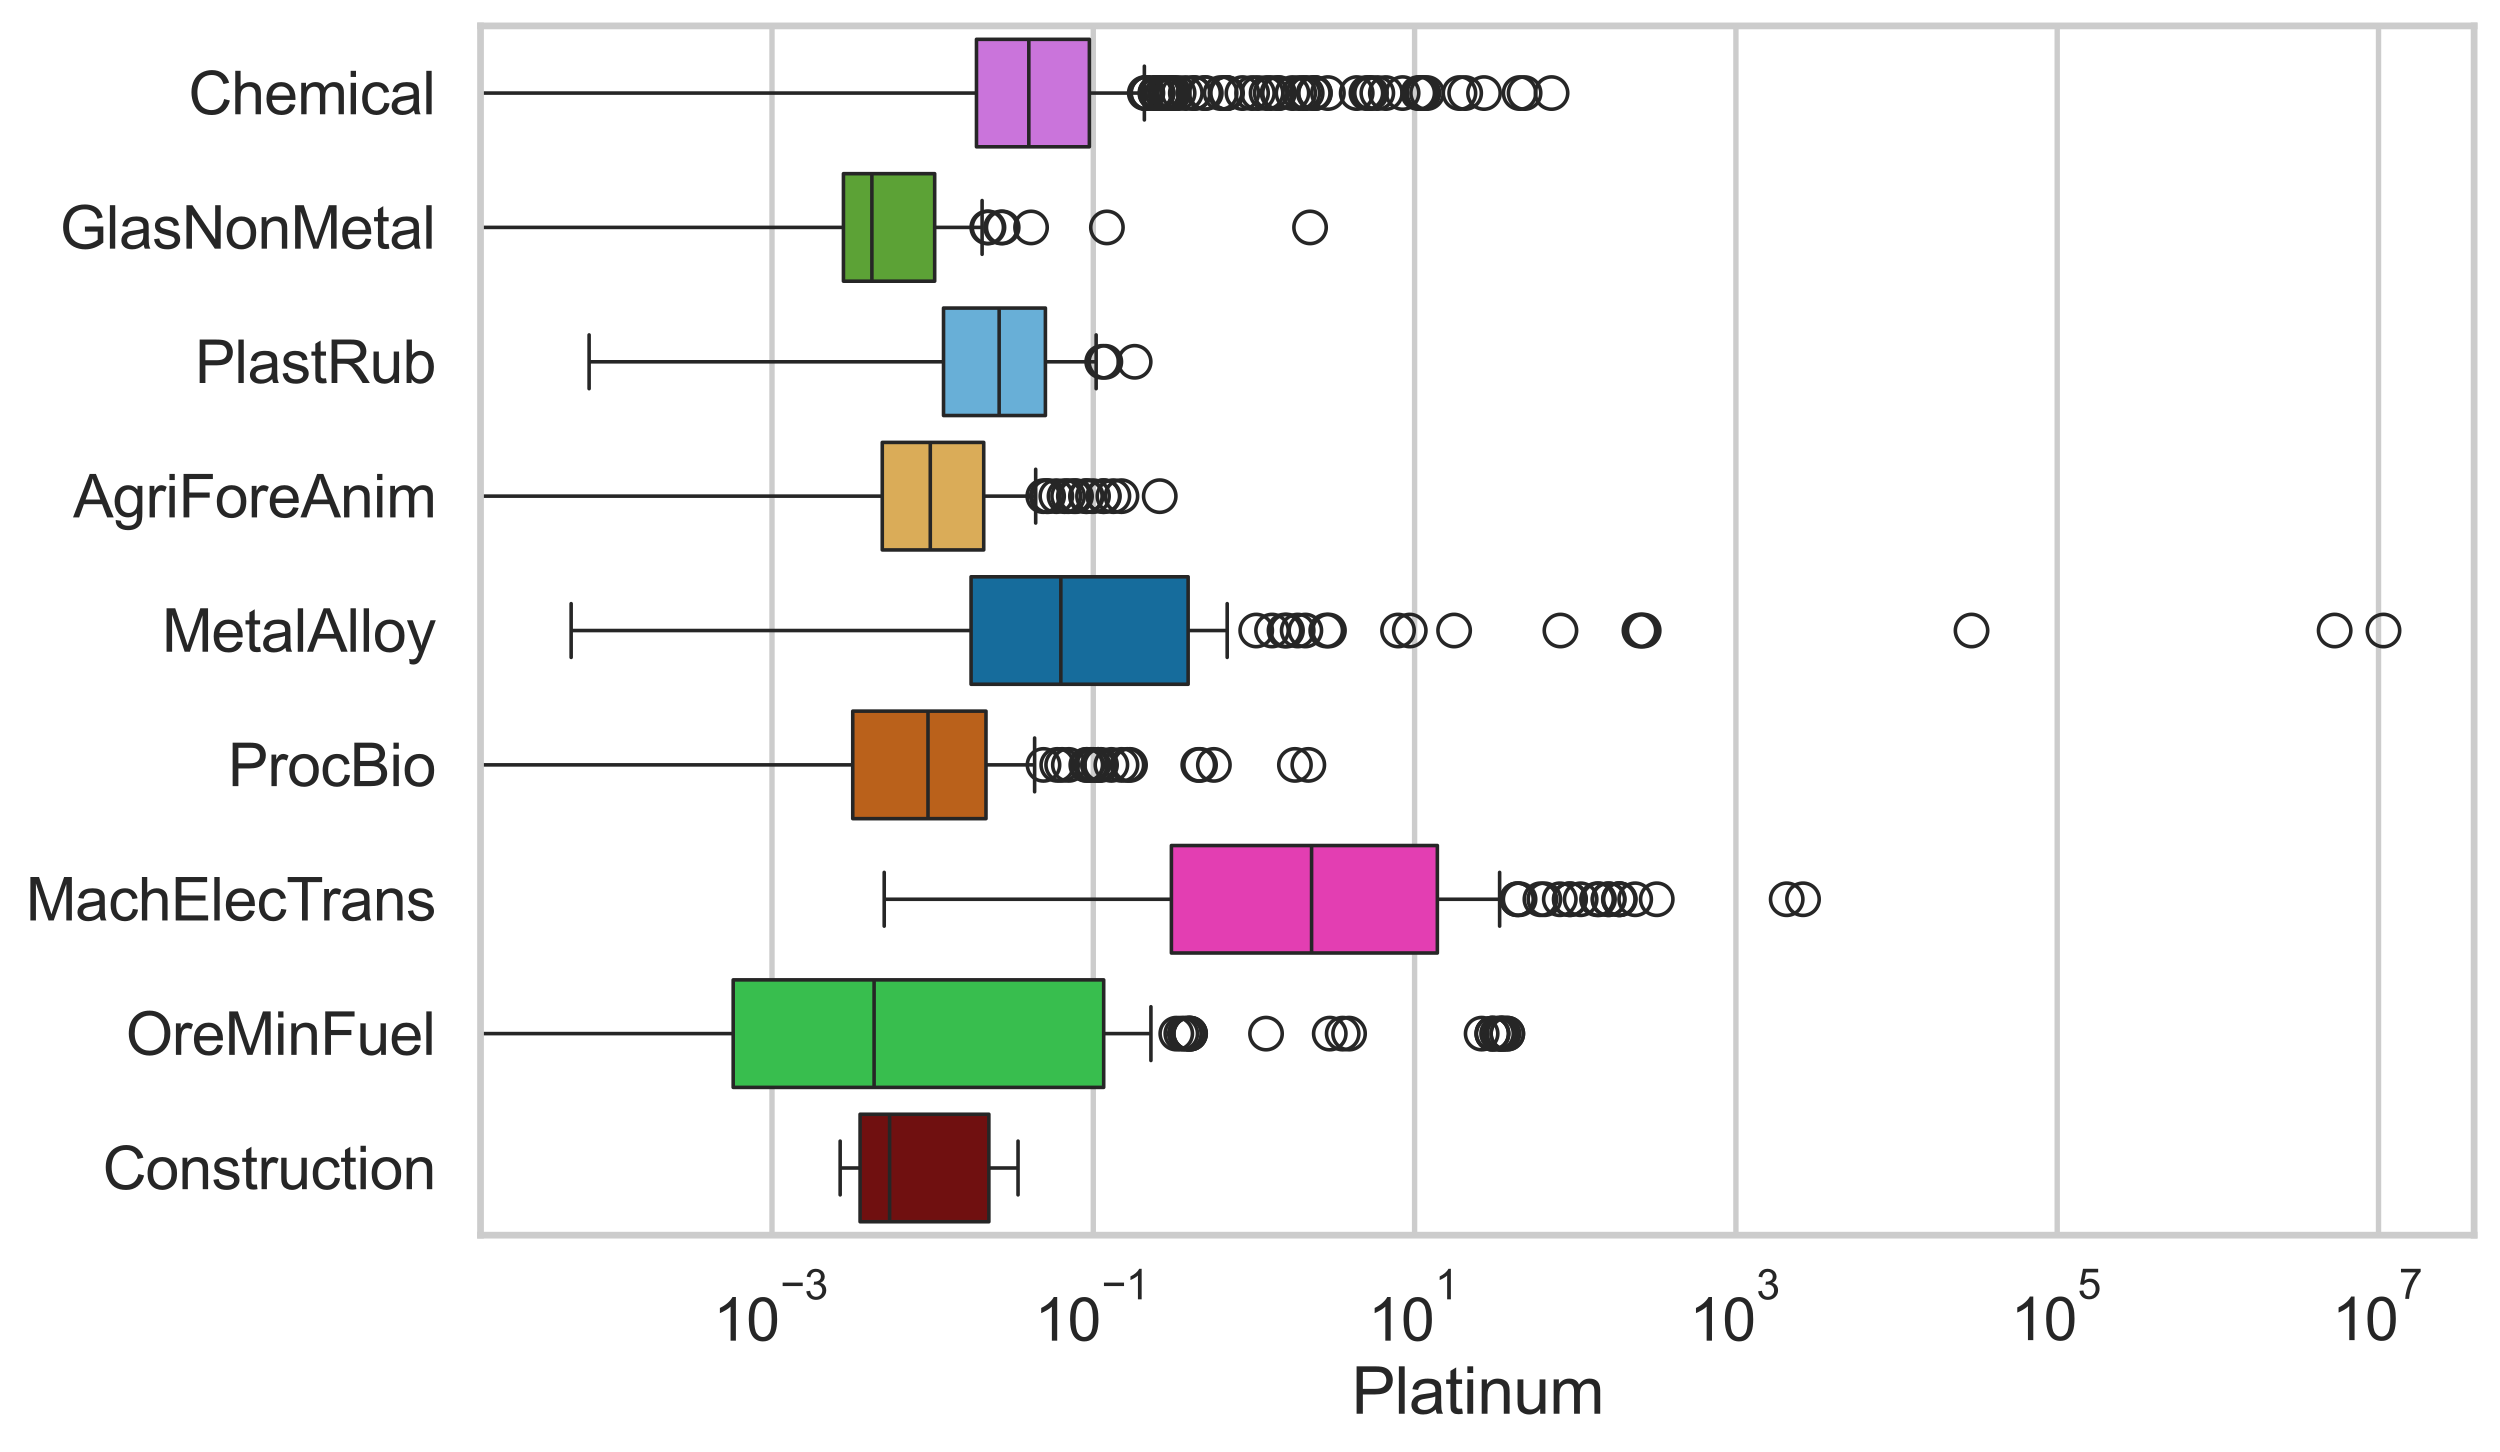 <?xml version="1.0" encoding="utf-8" standalone="no"?>
<!DOCTYPE svg PUBLIC "-//W3C//DTD SVG 1.1//EN"
  "http://www.w3.org/Graphics/SVG/1.1/DTD/svg11.dtd">
<svg xmlns:xlink="http://www.w3.org/1999/xlink" width="695.577pt" height="404.121pt" viewBox="0 0 695.577 404.121" xmlns="http://www.w3.org/2000/svg" version="1.1">
 <defs>
  <style type="text/css">*{stroke-linejoin: round; stroke-linecap: butt}</style>
 </defs>
 <g id="figure_1">
  <g id="patch_1">
   <path d="M 0 404.121 
L 695.577 404.121 
L 695.577 0 
L 0 0 
z
" style="fill: #ffffff"/>
  </g>
  <g id="axes_1">
   <g id="patch_2">
    <path d="M 133.697 343.665 
L 688.377 343.665 
L 688.377 7.2 
L 133.697 7.2 
z
" style="fill: #ffffff"/>
   </g>
   <g id="matplotlib.axis_1">
    <g id="xtick_1">
     <g id="line2d_1">
      <path d="M 214.791 343.665 
L 214.791 7.2 
" clip-path="url(#p890a95b604)" style="fill: none; stroke: #cccccc; stroke-width: 1.5; stroke-linecap: round"/>
     </g>
     <g id="text_1">
      <!-- $\mathdefault{10^{-3}}$ -->
      <g style="fill: #262626" transform="translate(198.456 373.18) scale(0.165 -0.165)">
       <defs>
        <path id="ArialMT-31" d="M 2384 0 
L 1822 0 
L 1822 3584 
Q 1619 3391 1289 3197 
Q 959 3003 697 2906 
L 697 3450 
Q 1169 3672 1522 3987 
Q 1875 4303 2022 4600 
L 2384 4600 
L 2384 0 
z
" transform="scale(0.016)"/>
        <path id="ArialMT-30" d="M 266 2259 
Q 266 3072 433 3567 
Q 600 4063 929 4331 
Q 1259 4600 1759 4600 
Q 2128 4600 2406 4451 
Q 2684 4303 2865 4023 
Q 3047 3744 3150 3342 
Q 3253 2941 3253 2259 
Q 3253 1453 3087 958 
Q 2922 463 2592 192 
Q 2263 -78 1759 -78 
Q 1097 -78 719 397 
Q 266 969 266 2259 
z
M 844 2259 
Q 844 1131 1108 757 
Q 1372 384 1759 384 
Q 2147 384 2411 759 
Q 2675 1134 2675 2259 
Q 2675 3391 2411 3762 
Q 2147 4134 1753 4134 
Q 1366 4134 1134 3806 
Q 844 3388 844 2259 
z
" transform="scale(0.016)"/>
        <path id="ArialMT-2212" d="M 3381 1997 
L 356 1997 
L 356 2522 
L 3381 2522 
L 3381 1997 
z
" transform="scale(0.016)"/>
        <path id="ArialMT-33" d="M 269 1209 
L 831 1284 
Q 928 806 1161 595 
Q 1394 384 1728 384 
Q 2125 384 2398 659 
Q 2672 934 2672 1341 
Q 2672 1728 2419 1979 
Q 2166 2231 1775 2231 
Q 1616 2231 1378 2169 
L 1441 2663 
Q 1497 2656 1531 2656 
Q 1891 2656 2178 2843 
Q 2466 3031 2466 3422 
Q 2466 3731 2256 3934 
Q 2047 4138 1716 4138 
Q 1388 4138 1169 3931 
Q 950 3725 888 3313 
L 325 3413 
Q 428 3978 793 4289 
Q 1159 4600 1703 4600 
Q 2078 4600 2393 4439 
Q 2709 4278 2876 4000 
Q 3044 3722 3044 3409 
Q 3044 3113 2884 2869 
Q 2725 2625 2413 2481 
Q 2819 2388 3044 2092 
Q 3269 1797 3269 1353 
Q 3269 753 2831 336 
Q 2394 -81 1725 -81 
Q 1122 -81 723 278 
Q 325 638 269 1209 
z
" transform="scale(0.016)"/>
       </defs>
       <use xlink:href="#ArialMT-31" transform="translate(0 0.994)"/>
       <use xlink:href="#ArialMT-30" transform="translate(55.615 0.994)"/>
       <use xlink:href="#ArialMT-2212" transform="translate(112.973 70.688) scale(0.7)"/>
       <use xlink:href="#ArialMT-33" transform="translate(153.852 70.688) scale(0.7)"/>
      </g>
     </g>
    </g>
    <g id="xtick_2">
     <g id="line2d_2">
      <path d="M 304.188 343.665 
L 304.188 7.2 
" clip-path="url(#p890a95b604)" style="fill: none; stroke: #cccccc; stroke-width: 1.5; stroke-linecap: round"/>
     </g>
     <g id="text_2">
      <!-- $\mathdefault{10^{-1}}$ -->
      <g style="fill: #262626" transform="translate(287.853 373.18) scale(0.165 -0.165)">
       <use xlink:href="#ArialMT-31" transform="translate(0 0.994)"/>
       <use xlink:href="#ArialMT-30" transform="translate(55.615 0.994)"/>
       <use xlink:href="#ArialMT-2212" transform="translate(112.973 70.688) scale(0.7)"/>
       <use xlink:href="#ArialMT-31" transform="translate(153.852 70.688) scale(0.7)"/>
      </g>
     </g>
    </g>
    <g id="xtick_3">
     <g id="line2d_3">
      <path d="M 393.586 343.665 
L 393.586 7.2 
" clip-path="url(#p890a95b604)" style="fill: none; stroke: #cccccc; stroke-width: 1.5; stroke-linecap: round"/>
     </g>
     <g id="text_3">
      <!-- $\mathdefault{10^{1}}$ -->
      <g style="fill: #262626" transform="translate(380.633 373.18) scale(0.165 -0.165)">
       <use xlink:href="#ArialMT-31" transform="translate(0 0.994)"/>
       <use xlink:href="#ArialMT-30" transform="translate(55.615 0.994)"/>
       <use xlink:href="#ArialMT-31" transform="translate(112.973 70.688) scale(0.7)"/>
      </g>
     </g>
    </g>
    <g id="xtick_4">
     <g id="line2d_4">
      <path d="M 482.983 343.665 
L 482.983 7.2 
" clip-path="url(#p890a95b604)" style="fill: none; stroke: #cccccc; stroke-width: 1.5; stroke-linecap: round"/>
     </g>
     <g id="text_4">
      <!-- $\mathdefault{10^{3}}$ -->
      <g style="fill: #262626" transform="translate(470.031 373.18) scale(0.165 -0.165)">
       <use xlink:href="#ArialMT-31" transform="translate(0 0.994)"/>
       <use xlink:href="#ArialMT-30" transform="translate(55.615 0.994)"/>
       <use xlink:href="#ArialMT-33" transform="translate(112.973 70.688) scale(0.7)"/>
      </g>
     </g>
    </g>
    <g id="xtick_5">
     <g id="line2d_5">
      <path d="M 572.38 343.665 
L 572.38 7.2 
" clip-path="url(#p890a95b604)" style="fill: none; stroke: #cccccc; stroke-width: 1.5; stroke-linecap: round"/>
     </g>
     <g id="text_5">
      <!-- $\mathdefault{10^{5}}$ -->
      <g style="fill: #262626" transform="translate(559.428 373.015) scale(0.165 -0.165)">
       <defs>
        <path id="ArialMT-35" d="M 266 1200 
L 856 1250 
Q 922 819 1161 601 
Q 1400 384 1738 384 
Q 2144 384 2425 690 
Q 2706 997 2706 1503 
Q 2706 1984 2436 2262 
Q 2166 2541 1728 2541 
Q 1456 2541 1237 2417 
Q 1019 2294 894 2097 
L 366 2166 
L 809 4519 
L 3088 4519 
L 3088 3981 
L 1259 3981 
L 1013 2750 
Q 1425 3038 1878 3038 
Q 2478 3038 2890 2622 
Q 3303 2206 3303 1553 
Q 3303 931 2941 478 
Q 2500 -78 1738 -78 
Q 1113 -78 717 272 
Q 322 622 266 1200 
z
" transform="scale(0.016)"/>
       </defs>
       <use xlink:href="#ArialMT-31" transform="translate(0 0.88)"/>
       <use xlink:href="#ArialMT-30" transform="translate(55.615 0.88)"/>
       <use xlink:href="#ArialMT-35" transform="translate(112.973 70.573) scale(0.7)"/>
      </g>
     </g>
    </g>
    <g id="xtick_6">
     <g id="line2d_6">
      <path d="M 661.778 343.665 
L 661.778 7.2 
" clip-path="url(#p890a95b604)" style="fill: none; stroke: #cccccc; stroke-width: 1.5; stroke-linecap: round"/>
     </g>
     <g id="text_6">
      <!-- $\mathdefault{10^{7}}$ -->
      <g style="fill: #262626" transform="translate(648.825 373.015) scale(0.165 -0.165)">
       <defs>
        <path id="ArialMT-37" d="M 303 3981 
L 303 4522 
L 3269 4522 
L 3269 4084 
Q 2831 3619 2401 2847 
Q 1972 2075 1738 1259 
Q 1569 684 1522 0 
L 944 0 
Q 953 541 1156 1306 
Q 1359 2072 1739 2783 
Q 2119 3494 2547 3981 
L 303 3981 
z
" transform="scale(0.016)"/>
       </defs>
       <use xlink:href="#ArialMT-31" transform="translate(0 0.847)"/>
       <use xlink:href="#ArialMT-30" transform="translate(55.615 0.847)"/>
       <use xlink:href="#ArialMT-37" transform="translate(112.973 70.541) scale(0.7)"/>
      </g>
     </g>
    </g>
    <g id="text_7">
     <!-- Platinum -->
     <g style="fill: #262626" transform="translate(376.023 393.344) scale(0.18 -0.18)">
      <defs>
       <path id="ArialMT-50" d="M 494 0 
L 494 4581 
L 2222 4581 
Q 2678 4581 2919 4538 
Q 3256 4481 3484 4323 
Q 3713 4166 3852 3881 
Q 3991 3597 3991 3256 
Q 3991 2672 3619 2267 
Q 3247 1863 2275 1863 
L 1100 1863 
L 1100 0 
L 494 0 
z
M 1100 2403 
L 2284 2403 
Q 2872 2403 3119 2622 
Q 3366 2841 3366 3238 
Q 3366 3525 3220 3729 
Q 3075 3934 2838 4000 
Q 2684 4041 2272 4041 
L 1100 4041 
L 1100 2403 
z
" transform="scale(0.016)"/>
       <path id="ArialMT-6c" d="M 409 0 
L 409 4581 
L 972 4581 
L 972 0 
L 409 0 
z
" transform="scale(0.016)"/>
       <path id="ArialMT-61" d="M 2588 409 
Q 2275 144 1986 34 
Q 1697 -75 1366 -75 
Q 819 -75 525 192 
Q 231 459 231 875 
Q 231 1119 342 1320 
Q 453 1522 633 1644 
Q 813 1766 1038 1828 
Q 1203 1872 1538 1913 
Q 2219 1994 2541 2106 
Q 2544 2222 2544 2253 
Q 2544 2597 2384 2738 
Q 2169 2928 1744 2928 
Q 1347 2928 1158 2789 
Q 969 2650 878 2297 
L 328 2372 
Q 403 2725 575 2942 
Q 747 3159 1072 3276 
Q 1397 3394 1825 3394 
Q 2250 3394 2515 3294 
Q 2781 3194 2906 3042 
Q 3031 2891 3081 2659 
Q 3109 2516 3109 2141 
L 3109 1391 
Q 3109 606 3145 398 
Q 3181 191 3288 0 
L 2700 0 
Q 2613 175 2588 409 
z
M 2541 1666 
Q 2234 1541 1622 1453 
Q 1275 1403 1131 1340 
Q 988 1278 909 1158 
Q 831 1038 831 891 
Q 831 666 1001 516 
Q 1172 366 1500 366 
Q 1825 366 2078 508 
Q 2331 650 2450 897 
Q 2541 1088 2541 1459 
L 2541 1666 
z
" transform="scale(0.016)"/>
       <path id="ArialMT-74" d="M 1650 503 
L 1731 6 
Q 1494 -44 1306 -44 
Q 1000 -44 831 53 
Q 663 150 594 308 
Q 525 466 525 972 
L 525 2881 
L 113 2881 
L 113 3319 
L 525 3319 
L 525 4141 
L 1084 4478 
L 1084 3319 
L 1650 3319 
L 1650 2881 
L 1084 2881 
L 1084 941 
Q 1084 700 1114 631 
Q 1144 563 1211 522 
Q 1278 481 1403 481 
Q 1497 481 1650 503 
z
" transform="scale(0.016)"/>
       <path id="ArialMT-69" d="M 425 3934 
L 425 4581 
L 988 4581 
L 988 3934 
L 425 3934 
z
M 425 0 
L 425 3319 
L 988 3319 
L 988 0 
L 425 0 
z
" transform="scale(0.016)"/>
       <path id="ArialMT-6e" d="M 422 0 
L 422 3319 
L 928 3319 
L 928 2847 
Q 1294 3394 1984 3394 
Q 2284 3394 2536 3286 
Q 2788 3178 2913 3003 
Q 3038 2828 3088 2588 
Q 3119 2431 3119 2041 
L 3119 0 
L 2556 0 
L 2556 2019 
Q 2556 2363 2490 2533 
Q 2425 2703 2258 2804 
Q 2091 2906 1866 2906 
Q 1506 2906 1245 2678 
Q 984 2450 984 1813 
L 984 0 
L 422 0 
z
" transform="scale(0.016)"/>
       <path id="ArialMT-75" d="M 2597 0 
L 2597 488 
Q 2209 -75 1544 -75 
Q 1250 -75 995 37 
Q 741 150 617 320 
Q 494 491 444 738 
Q 409 903 409 1263 
L 409 3319 
L 972 3319 
L 972 1478 
Q 972 1038 1006 884 
Q 1059 663 1231 536 
Q 1403 409 1656 409 
Q 1909 409 2131 539 
Q 2353 669 2445 892 
Q 2538 1116 2538 1541 
L 2538 3319 
L 3100 3319 
L 3100 0 
L 2597 0 
z
" transform="scale(0.016)"/>
       <path id="ArialMT-6d" d="M 422 0 
L 422 3319 
L 925 3319 
L 925 2853 
Q 1081 3097 1340 3245 
Q 1600 3394 1931 3394 
Q 2300 3394 2536 3241 
Q 2772 3088 2869 2813 
Q 3263 3394 3894 3394 
Q 4388 3394 4653 3120 
Q 4919 2847 4919 2278 
L 4919 0 
L 4359 0 
L 4359 2091 
Q 4359 2428 4304 2576 
Q 4250 2725 4106 2815 
Q 3963 2906 3769 2906 
Q 3419 2906 3187 2673 
Q 2956 2441 2956 1928 
L 2956 0 
L 2394 0 
L 2394 2156 
Q 2394 2531 2256 2718 
Q 2119 2906 1806 2906 
Q 1569 2906 1367 2781 
Q 1166 2656 1075 2415 
Q 984 2175 984 1722 
L 984 0 
L 422 0 
z
" transform="scale(0.016)"/>
      </defs>
      <use xlink:href="#ArialMT-50"/>
      <use xlink:href="#ArialMT-6c" transform="translate(66.699 0)"/>
      <use xlink:href="#ArialMT-61" transform="translate(88.916 0)"/>
      <use xlink:href="#ArialMT-74" transform="translate(144.531 0)"/>
      <use xlink:href="#ArialMT-69" transform="translate(172.314 0)"/>
      <use xlink:href="#ArialMT-6e" transform="translate(194.531 0)"/>
      <use xlink:href="#ArialMT-75" transform="translate(250.146 0)"/>
      <use xlink:href="#ArialMT-6d" transform="translate(305.762 0)"/>
     </g>
    </g>
   </g>
   <g id="matplotlib.axis_2">
    <g id="ytick_1">
     <g id="text_8">
      <!-- Chemical -->
      <g style="fill: #262626" transform="translate(52.428 31.798) scale(0.165 -0.165)">
       <defs>
        <path id="ArialMT-43" d="M 3763 1606 
L 4369 1453 
Q 4178 706 3683 314 
Q 3188 -78 2472 -78 
Q 1731 -78 1267 223 
Q 803 525 561 1097 
Q 319 1669 319 2325 
Q 319 3041 592 3573 
Q 866 4106 1370 4382 
Q 1875 4659 2481 4659 
Q 3169 4659 3637 4309 
Q 4106 3959 4291 3325 
L 3694 3184 
Q 3534 3684 3231 3912 
Q 2928 4141 2469 4141 
Q 1941 4141 1586 3887 
Q 1231 3634 1087 3207 
Q 944 2781 944 2328 
Q 944 1744 1114 1308 
Q 1284 872 1643 656 
Q 2003 441 2422 441 
Q 2931 441 3284 734 
Q 3638 1028 3763 1606 
z
" transform="scale(0.016)"/>
        <path id="ArialMT-68" d="M 422 0 
L 422 4581 
L 984 4581 
L 984 2938 
Q 1378 3394 1978 3394 
Q 2347 3394 2619 3248 
Q 2891 3103 3008 2847 
Q 3125 2591 3125 2103 
L 3125 0 
L 2563 0 
L 2563 2103 
Q 2563 2525 2380 2717 
Q 2197 2909 1863 2909 
Q 1613 2909 1392 2779 
Q 1172 2650 1078 2428 
Q 984 2206 984 1816 
L 984 0 
L 422 0 
z
" transform="scale(0.016)"/>
        <path id="ArialMT-65" d="M 2694 1069 
L 3275 997 
Q 3138 488 2766 206 
Q 2394 -75 1816 -75 
Q 1088 -75 661 373 
Q 234 822 234 1631 
Q 234 2469 665 2931 
Q 1097 3394 1784 3394 
Q 2450 3394 2872 2941 
Q 3294 2488 3294 1666 
Q 3294 1616 3291 1516 
L 816 1516 
Q 847 969 1125 678 
Q 1403 388 1819 388 
Q 2128 388 2347 550 
Q 2566 713 2694 1069 
z
M 847 1978 
L 2700 1978 
Q 2663 2397 2488 2606 
Q 2219 2931 1791 2931 
Q 1403 2931 1139 2672 
Q 875 2413 847 1978 
z
" transform="scale(0.016)"/>
        <path id="ArialMT-63" d="M 2588 1216 
L 3141 1144 
Q 3050 572 2676 248 
Q 2303 -75 1759 -75 
Q 1078 -75 664 370 
Q 250 816 250 1647 
Q 250 2184 428 2587 
Q 606 2991 970 3192 
Q 1334 3394 1763 3394 
Q 2303 3394 2647 3120 
Q 2991 2847 3088 2344 
L 2541 2259 
Q 2463 2594 2264 2762 
Q 2066 2931 1784 2931 
Q 1359 2931 1093 2626 
Q 828 2322 828 1663 
Q 828 994 1084 691 
Q 1341 388 1753 388 
Q 2084 388 2306 591 
Q 2528 794 2588 1216 
z
" transform="scale(0.016)"/>
       </defs>
       <use xlink:href="#ArialMT-43"/>
       <use xlink:href="#ArialMT-68" transform="translate(72.217 0)"/>
       <use xlink:href="#ArialMT-65" transform="translate(127.832 0)"/>
       <use xlink:href="#ArialMT-6d" transform="translate(183.447 0)"/>
       <use xlink:href="#ArialMT-69" transform="translate(266.748 0)"/>
       <use xlink:href="#ArialMT-63" transform="translate(288.965 0)"/>
       <use xlink:href="#ArialMT-61" transform="translate(338.965 0)"/>
       <use xlink:href="#ArialMT-6c" transform="translate(394.58 0)"/>
      </g>
     </g>
    </g>
    <g id="ytick_2">
     <g id="text_9">
      <!-- GlasNonMetal -->
      <g style="fill: #262626" transform="translate(16.659 69.183) scale(0.165 -0.165)">
       <defs>
        <path id="ArialMT-47" d="M 2638 1797 
L 2638 2334 
L 4578 2338 
L 4578 638 
Q 4131 281 3656 101 
Q 3181 -78 2681 -78 
Q 2006 -78 1454 211 
Q 903 500 622 1047 
Q 341 1594 341 2269 
Q 341 2938 620 3517 
Q 900 4097 1425 4378 
Q 1950 4659 2634 4659 
Q 3131 4659 3532 4498 
Q 3934 4338 4162 4050 
Q 4391 3763 4509 3300 
L 3963 3150 
Q 3859 3500 3706 3700 
Q 3553 3900 3268 4020 
Q 2984 4141 2638 4141 
Q 2222 4141 1919 4014 
Q 1616 3888 1430 3681 
Q 1244 3475 1141 3228 
Q 966 2803 966 2306 
Q 966 1694 1177 1281 
Q 1388 869 1791 669 
Q 2194 469 2647 469 
Q 3041 469 3416 620 
Q 3791 772 3984 944 
L 3984 1797 
L 2638 1797 
z
" transform="scale(0.016)"/>
        <path id="ArialMT-73" d="M 197 991 
L 753 1078 
Q 800 744 1014 566 
Q 1228 388 1613 388 
Q 2000 388 2187 545 
Q 2375 703 2375 916 
Q 2375 1106 2209 1216 
Q 2094 1291 1634 1406 
Q 1016 1563 777 1677 
Q 538 1791 414 1992 
Q 291 2194 291 2438 
Q 291 2659 392 2848 
Q 494 3038 669 3163 
Q 800 3259 1026 3326 
Q 1253 3394 1513 3394 
Q 1903 3394 2198 3281 
Q 2494 3169 2634 2976 
Q 2775 2784 2828 2463 
L 2278 2388 
Q 2241 2644 2061 2787 
Q 1881 2931 1553 2931 
Q 1166 2931 1000 2803 
Q 834 2675 834 2503 
Q 834 2394 903 2306 
Q 972 2216 1119 2156 
Q 1203 2125 1616 2013 
Q 2213 1853 2448 1751 
Q 2684 1650 2818 1456 
Q 2953 1263 2953 975 
Q 2953 694 2789 445 
Q 2625 197 2315 61 
Q 2006 -75 1616 -75 
Q 969 -75 630 194 
Q 291 463 197 991 
z
" transform="scale(0.016)"/>
        <path id="ArialMT-4e" d="M 488 0 
L 488 4581 
L 1109 4581 
L 3516 984 
L 3516 4581 
L 4097 4581 
L 4097 0 
L 3475 0 
L 1069 3600 
L 1069 0 
L 488 0 
z
" transform="scale(0.016)"/>
        <path id="ArialMT-6f" d="M 213 1659 
Q 213 2581 725 3025 
Q 1153 3394 1769 3394 
Q 2453 3394 2887 2945 
Q 3322 2497 3322 1706 
Q 3322 1066 3130 698 
Q 2938 331 2570 128 
Q 2203 -75 1769 -75 
Q 1072 -75 642 372 
Q 213 819 213 1659 
z
M 791 1659 
Q 791 1022 1069 705 
Q 1347 388 1769 388 
Q 2188 388 2466 706 
Q 2744 1025 2744 1678 
Q 2744 2294 2464 2611 
Q 2184 2928 1769 2928 
Q 1347 2928 1069 2612 
Q 791 2297 791 1659 
z
" transform="scale(0.016)"/>
        <path id="ArialMT-4d" d="M 475 0 
L 475 4581 
L 1388 4581 
L 2472 1338 
Q 2622 884 2691 659 
Q 2769 909 2934 1394 
L 4031 4581 
L 4847 4581 
L 4847 0 
L 4263 0 
L 4263 3834 
L 2931 0 
L 2384 0 
L 1059 3900 
L 1059 0 
L 475 0 
z
" transform="scale(0.016)"/>
       </defs>
       <use xlink:href="#ArialMT-47"/>
       <use xlink:href="#ArialMT-6c" transform="translate(77.783 0)"/>
       <use xlink:href="#ArialMT-61" transform="translate(100 0)"/>
       <use xlink:href="#ArialMT-73" transform="translate(155.615 0)"/>
       <use xlink:href="#ArialMT-4e" transform="translate(205.615 0)"/>
       <use xlink:href="#ArialMT-6f" transform="translate(277.832 0)"/>
       <use xlink:href="#ArialMT-6e" transform="translate(333.447 0)"/>
       <use xlink:href="#ArialMT-4d" transform="translate(389.062 0)"/>
       <use xlink:href="#ArialMT-65" transform="translate(472.363 0)"/>
       <use xlink:href="#ArialMT-74" transform="translate(527.979 0)"/>
       <use xlink:href="#ArialMT-61" transform="translate(555.762 0)"/>
       <use xlink:href="#ArialMT-6c" transform="translate(611.377 0)"/>
      </g>
     </g>
    </g>
    <g id="ytick_3">
     <g id="text_10">
      <!-- PlastRub -->
      <g style="fill: #262626" transform="translate(54.248 106.568) scale(0.165 -0.165)">
       <defs>
        <path id="ArialMT-52" d="M 503 0 
L 503 4581 
L 2534 4581 
Q 3147 4581 3465 4457 
Q 3784 4334 3975 4021 
Q 4166 3709 4166 3331 
Q 4166 2844 3850 2509 
Q 3534 2175 2875 2084 
Q 3116 1969 3241 1856 
Q 3506 1613 3744 1247 
L 4541 0 
L 3778 0 
L 3172 953 
Q 2906 1366 2734 1584 
Q 2563 1803 2427 1890 
Q 2291 1978 2150 2013 
Q 2047 2034 1813 2034 
L 1109 2034 
L 1109 0 
L 503 0 
z
M 1109 2559 
L 2413 2559 
Q 2828 2559 3062 2645 
Q 3297 2731 3419 2920 
Q 3541 3109 3541 3331 
Q 3541 3656 3305 3865 
Q 3069 4075 2559 4075 
L 1109 4075 
L 1109 2559 
z
" transform="scale(0.016)"/>
        <path id="ArialMT-62" d="M 941 0 
L 419 0 
L 419 4581 
L 981 4581 
L 981 2947 
Q 1338 3394 1891 3394 
Q 2197 3394 2470 3270 
Q 2744 3147 2920 2923 
Q 3097 2700 3197 2384 
Q 3297 2069 3297 1709 
Q 3297 856 2875 390 
Q 2453 -75 1863 -75 
Q 1275 -75 941 416 
L 941 0 
z
M 934 1684 
Q 934 1088 1097 822 
Q 1363 388 1816 388 
Q 2184 388 2453 708 
Q 2722 1028 2722 1663 
Q 2722 2313 2464 2622 
Q 2206 2931 1841 2931 
Q 1472 2931 1203 2611 
Q 934 2291 934 1684 
z
" transform="scale(0.016)"/>
       </defs>
       <use xlink:href="#ArialMT-50"/>
       <use xlink:href="#ArialMT-6c" transform="translate(66.699 0)"/>
       <use xlink:href="#ArialMT-61" transform="translate(88.916 0)"/>
       <use xlink:href="#ArialMT-73" transform="translate(144.531 0)"/>
       <use xlink:href="#ArialMT-74" transform="translate(194.531 0)"/>
       <use xlink:href="#ArialMT-52" transform="translate(222.314 0)"/>
       <use xlink:href="#ArialMT-75" transform="translate(294.531 0)"/>
       <use xlink:href="#ArialMT-62" transform="translate(350.146 0)"/>
      </g>
     </g>
    </g>
    <g id="ytick_4">
     <g id="text_11">
      <!-- AgriForeAnim -->
      <g style="fill: #262626" transform="translate(20.341 143.953) scale(0.165 -0.165)">
       <defs>
        <path id="ArialMT-41" d="M -9 0 
L 1750 4581 
L 2403 4581 
L 4278 0 
L 3588 0 
L 3053 1388 
L 1138 1388 
L 634 0 
L -9 0 
z
M 1313 1881 
L 2866 1881 
L 2388 3150 
Q 2169 3728 2063 4100 
Q 1975 3659 1816 3225 
L 1313 1881 
z
" transform="scale(0.016)"/>
        <path id="ArialMT-67" d="M 319 -275 
L 866 -356 
Q 900 -609 1056 -725 
Q 1266 -881 1628 -881 
Q 2019 -881 2231 -725 
Q 2444 -569 2519 -288 
Q 2563 -116 2559 434 
Q 2191 0 1641 0 
Q 956 0 581 494 
Q 206 988 206 1678 
Q 206 2153 378 2554 
Q 550 2956 876 3175 
Q 1203 3394 1644 3394 
Q 2231 3394 2613 2919 
L 2613 3319 
L 3131 3319 
L 3131 450 
Q 3131 -325 2973 -648 
Q 2816 -972 2473 -1159 
Q 2131 -1347 1631 -1347 
Q 1038 -1347 672 -1080 
Q 306 -813 319 -275 
z
M 784 1719 
Q 784 1066 1043 766 
Q 1303 466 1694 466 
Q 2081 466 2343 764 
Q 2606 1063 2606 1700 
Q 2606 2309 2336 2618 
Q 2066 2928 1684 2928 
Q 1309 2928 1046 2623 
Q 784 2319 784 1719 
z
" transform="scale(0.016)"/>
        <path id="ArialMT-72" d="M 416 0 
L 416 3319 
L 922 3319 
L 922 2816 
Q 1116 3169 1280 3281 
Q 1444 3394 1641 3394 
Q 1925 3394 2219 3213 
L 2025 2691 
Q 1819 2813 1613 2813 
Q 1428 2813 1281 2702 
Q 1134 2591 1072 2394 
Q 978 2094 978 1738 
L 978 0 
L 416 0 
z
" transform="scale(0.016)"/>
        <path id="ArialMT-46" d="M 525 0 
L 525 4581 
L 3616 4581 
L 3616 4041 
L 1131 4041 
L 1131 2622 
L 3281 2622 
L 3281 2081 
L 1131 2081 
L 1131 0 
L 525 0 
z
" transform="scale(0.016)"/>
       </defs>
       <use xlink:href="#ArialMT-41"/>
       <use xlink:href="#ArialMT-67" transform="translate(66.699 0)"/>
       <use xlink:href="#ArialMT-72" transform="translate(122.314 0)"/>
       <use xlink:href="#ArialMT-69" transform="translate(155.615 0)"/>
       <use xlink:href="#ArialMT-46" transform="translate(177.832 0)"/>
       <use xlink:href="#ArialMT-6f" transform="translate(238.916 0)"/>
       <use xlink:href="#ArialMT-72" transform="translate(294.531 0)"/>
       <use xlink:href="#ArialMT-65" transform="translate(327.832 0)"/>
       <use xlink:href="#ArialMT-41" transform="translate(383.447 0)"/>
       <use xlink:href="#ArialMT-6e" transform="translate(450.146 0)"/>
       <use xlink:href="#ArialMT-69" transform="translate(505.762 0)"/>
       <use xlink:href="#ArialMT-6d" transform="translate(527.979 0)"/>
      </g>
     </g>
    </g>
    <g id="ytick_5">
     <g id="text_12">
      <!-- MetalAlloy -->
      <g style="fill: #262626" transform="translate(45.088 181.337) scale(0.165 -0.165)">
       <defs>
        <path id="ArialMT-79" d="M 397 -1278 
L 334 -750 
Q 519 -800 656 -800 
Q 844 -800 956 -737 
Q 1069 -675 1141 -563 
Q 1194 -478 1313 -144 
Q 1328 -97 1363 -6 
L 103 3319 
L 709 3319 
L 1400 1397 
Q 1534 1031 1641 628 
Q 1738 1016 1872 1384 
L 2581 3319 
L 3144 3319 
L 1881 -56 
Q 1678 -603 1566 -809 
Q 1416 -1088 1222 -1217 
Q 1028 -1347 759 -1347 
Q 597 -1347 397 -1278 
z
" transform="scale(0.016)"/>
       </defs>
       <use xlink:href="#ArialMT-4d"/>
       <use xlink:href="#ArialMT-65" transform="translate(83.301 0)"/>
       <use xlink:href="#ArialMT-74" transform="translate(138.916 0)"/>
       <use xlink:href="#ArialMT-61" transform="translate(166.699 0)"/>
       <use xlink:href="#ArialMT-6c" transform="translate(222.314 0)"/>
       <use xlink:href="#ArialMT-41" transform="translate(244.531 0)"/>
       <use xlink:href="#ArialMT-6c" transform="translate(311.23 0)"/>
       <use xlink:href="#ArialMT-6c" transform="translate(333.447 0)"/>
       <use xlink:href="#ArialMT-6f" transform="translate(355.664 0)"/>
       <use xlink:href="#ArialMT-79" transform="translate(411.279 0)"/>
      </g>
     </g>
    </g>
    <g id="ytick_6">
     <g id="text_13">
      <!-- ProcBio -->
      <g style="fill: #262626" transform="translate(63.424 218.722) scale(0.165 -0.165)">
       <defs>
        <path id="ArialMT-42" d="M 469 0 
L 469 4581 
L 2188 4581 
Q 2713 4581 3030 4442 
Q 3347 4303 3526 4014 
Q 3706 3725 3706 3409 
Q 3706 3116 3547 2856 
Q 3388 2597 3066 2438 
Q 3481 2316 3704 2022 
Q 3928 1728 3928 1328 
Q 3928 1006 3792 729 
Q 3656 453 3456 303 
Q 3256 153 2954 76 
Q 2653 0 2216 0 
L 469 0 
z
M 1075 2656 
L 2066 2656 
Q 2469 2656 2644 2709 
Q 2875 2778 2992 2937 
Q 3109 3097 3109 3338 
Q 3109 3566 3000 3739 
Q 2891 3913 2687 3977 
Q 2484 4041 1991 4041 
L 1075 4041 
L 1075 2656 
z
M 1075 541 
L 2216 541 
Q 2509 541 2628 563 
Q 2838 600 2978 687 
Q 3119 775 3209 942 
Q 3300 1109 3300 1328 
Q 3300 1584 3169 1773 
Q 3038 1963 2805 2039 
Q 2572 2116 2134 2116 
L 1075 2116 
L 1075 541 
z
" transform="scale(0.016)"/>
       </defs>
       <use xlink:href="#ArialMT-50"/>
       <use xlink:href="#ArialMT-72" transform="translate(66.699 0)"/>
       <use xlink:href="#ArialMT-6f" transform="translate(100 0)"/>
       <use xlink:href="#ArialMT-63" transform="translate(155.615 0)"/>
       <use xlink:href="#ArialMT-42" transform="translate(205.615 0)"/>
       <use xlink:href="#ArialMT-69" transform="translate(272.314 0)"/>
       <use xlink:href="#ArialMT-6f" transform="translate(294.531 0)"/>
      </g>
     </g>
    </g>
    <g id="ytick_7">
     <g id="text_14">
      <!-- MachElecTrans -->
      <g style="fill: #262626" transform="translate(7.2 256.107) scale(0.165 -0.165)">
       <defs>
        <path id="ArialMT-45" d="M 506 0 
L 506 4581 
L 3819 4581 
L 3819 4041 
L 1113 4041 
L 1113 2638 
L 3647 2638 
L 3647 2100 
L 1113 2100 
L 1113 541 
L 3925 541 
L 3925 0 
L 506 0 
z
" transform="scale(0.016)"/>
        <path id="ArialMT-54" d="M 1659 0 
L 1659 4041 
L 150 4041 
L 150 4581 
L 3781 4581 
L 3781 4041 
L 2266 4041 
L 2266 0 
L 1659 0 
z
" transform="scale(0.016)"/>
       </defs>
       <use xlink:href="#ArialMT-4d"/>
       <use xlink:href="#ArialMT-61" transform="translate(83.301 0)"/>
       <use xlink:href="#ArialMT-63" transform="translate(138.916 0)"/>
       <use xlink:href="#ArialMT-68" transform="translate(188.916 0)"/>
       <use xlink:href="#ArialMT-45" transform="translate(244.531 0)"/>
       <use xlink:href="#ArialMT-6c" transform="translate(311.23 0)"/>
       <use xlink:href="#ArialMT-65" transform="translate(333.447 0)"/>
       <use xlink:href="#ArialMT-63" transform="translate(389.062 0)"/>
       <use xlink:href="#ArialMT-54" transform="translate(439.062 0)"/>
       <use xlink:href="#ArialMT-72" transform="translate(496.396 0)"/>
       <use xlink:href="#ArialMT-61" transform="translate(529.697 0)"/>
       <use xlink:href="#ArialMT-6e" transform="translate(585.312 0)"/>
       <use xlink:href="#ArialMT-73" transform="translate(640.928 0)"/>
      </g>
     </g>
    </g>
    <g id="ytick_8">
     <g id="text_15">
      <!-- OreMinFuel -->
      <g style="fill: #262626" transform="translate(35.013 293.492) scale(0.165 -0.165)">
       <defs>
        <path id="ArialMT-4f" d="M 309 2231 
Q 309 3372 921 4017 
Q 1534 4663 2503 4663 
Q 3138 4663 3647 4359 
Q 4156 4056 4423 3514 
Q 4691 2972 4691 2284 
Q 4691 1588 4409 1038 
Q 4128 488 3612 205 
Q 3097 -78 2500 -78 
Q 1853 -78 1343 234 
Q 834 547 571 1087 
Q 309 1628 309 2231 
z
M 934 2222 
Q 934 1394 1379 917 
Q 1825 441 2497 441 
Q 3181 441 3623 922 
Q 4066 1403 4066 2288 
Q 4066 2847 3877 3264 
Q 3688 3681 3323 3911 
Q 2959 4141 2506 4141 
Q 1863 4141 1398 3698 
Q 934 3256 934 2222 
z
" transform="scale(0.016)"/>
       </defs>
       <use xlink:href="#ArialMT-4f"/>
       <use xlink:href="#ArialMT-72" transform="translate(77.783 0)"/>
       <use xlink:href="#ArialMT-65" transform="translate(111.084 0)"/>
       <use xlink:href="#ArialMT-4d" transform="translate(166.699 0)"/>
       <use xlink:href="#ArialMT-69" transform="translate(250 0)"/>
       <use xlink:href="#ArialMT-6e" transform="translate(272.217 0)"/>
       <use xlink:href="#ArialMT-46" transform="translate(327.832 0)"/>
       <use xlink:href="#ArialMT-75" transform="translate(388.916 0)"/>
       <use xlink:href="#ArialMT-65" transform="translate(444.531 0)"/>
       <use xlink:href="#ArialMT-6c" transform="translate(500.146 0)"/>
      </g>
     </g>
    </g>
    <g id="ytick_9">
     <g id="text_16">
      <!-- Construction -->
      <g style="fill: #262626" transform="translate(28.575 330.877) scale(0.165 -0.165)">
       <use xlink:href="#ArialMT-43"/>
       <use xlink:href="#ArialMT-6f" transform="translate(72.217 0)"/>
       <use xlink:href="#ArialMT-6e" transform="translate(127.832 0)"/>
       <use xlink:href="#ArialMT-73" transform="translate(183.447 0)"/>
       <use xlink:href="#ArialMT-74" transform="translate(233.447 0)"/>
       <use xlink:href="#ArialMT-72" transform="translate(261.23 0)"/>
       <use xlink:href="#ArialMT-75" transform="translate(294.531 0)"/>
       <use xlink:href="#ArialMT-63" transform="translate(350.146 0)"/>
       <use xlink:href="#ArialMT-74" transform="translate(400.146 0)"/>
       <use xlink:href="#ArialMT-69" transform="translate(427.93 0)"/>
       <use xlink:href="#ArialMT-6f" transform="translate(450.146 0)"/>
       <use xlink:href="#ArialMT-6e" transform="translate(505.762 0)"/>
      </g>
     </g>
    </g>
   </g>
   <g id="patch_3">
    <path d="M 271.687 10.938 
L 271.687 40.846 
L 303.099 40.846 
L 303.099 10.938 
L 271.687 10.938 
z
" clip-path="url(#p890a95b604)" style="fill: #ca74db; stroke: #262626; stroke-linejoin: miter"/>
   </g>
   <g id="line2d_7">
    <path d="M 271.687 25.892 
L -1 25.892 
" clip-path="url(#p890a95b604)" style="fill: none; stroke: #262626"/>
   </g>
   <g id="line2d_8">
    <path d="M 303.099 25.892 
L 318.398 25.892 
" clip-path="url(#p890a95b604)" style="fill: none; stroke: #262626"/>
   </g>
   <g id="line2d_9">
    <path clip-path="url(#p890a95b604)" style="fill: none; stroke: #262626; stroke-linecap: round"/>
   </g>
   <g id="line2d_10">
    <path d="M 318.398 18.415 
L 318.398 33.369 
" clip-path="url(#p890a95b604)" style="fill: none; stroke: #262626; stroke-linecap: round"/>
   </g>
   <g id="line2d_11">
    <defs>
     <path id="mf45ad05f84" d="M 0 4.5 
C 1.193 4.5 2.338 4.026 3.182 3.182 
C 4.026 2.338 4.5 1.193 4.5 0 
C 4.5 -1.193 4.026 -2.338 3.182 -3.182 
C 2.338 -4.026 1.193 -4.5 0 -4.5 
C -1.193 -4.5 -2.338 -4.026 -3.182 -3.182 
C -4.026 -2.338 -4.5 -1.193 -4.5 0 
C -4.5 1.193 -4.026 2.338 -3.182 3.182 
C -2.338 4.026 -1.193 4.5 0 4.5 
z
" style="stroke: #262626"/>
    </defs>
    <g clip-path="url(#p890a95b604)">
     <use xlink:href="#mf45ad05f84" x="324.216" y="25.892" style="fill-opacity: 0; stroke: #262626"/>
     <use xlink:href="#mf45ad05f84" x="407.656" y="25.892" style="fill-opacity: 0; stroke: #262626"/>
     <use xlink:href="#mf45ad05f84" x="353.553" y="25.892" style="fill-opacity: 0; stroke: #262626"/>
     <use xlink:href="#mf45ad05f84" x="321.582" y="25.892" style="fill-opacity: 0; stroke: #262626"/>
     <use xlink:href="#mf45ad05f84" x="355.841" y="25.892" style="fill-opacity: 0; stroke: #262626"/>
     <use xlink:href="#mf45ad05f84" x="359.608" y="25.892" style="fill-opacity: 0; stroke: #262626"/>
     <use xlink:href="#mf45ad05f84" x="395.498" y="25.892" style="fill-opacity: 0; stroke: #262626"/>
     <use xlink:href="#mf45ad05f84" x="324.501" y="25.892" style="fill-opacity: 0; stroke: #262626"/>
     <use xlink:href="#mf45ad05f84" x="363.562" y="25.892" style="fill-opacity: 0; stroke: #262626"/>
     <use xlink:href="#mf45ad05f84" x="326.383" y="25.892" style="fill-opacity: 0; stroke: #262626"/>
     <use xlink:href="#mf45ad05f84" x="341.133" y="25.892" style="fill-opacity: 0; stroke: #262626"/>
     <use xlink:href="#mf45ad05f84" x="319.002" y="25.892" style="fill-opacity: 0; stroke: #262626"/>
     <use xlink:href="#mf45ad05f84" x="329.929" y="25.892" style="fill-opacity: 0; stroke: #262626"/>
     <use xlink:href="#mf45ad05f84" x="394.603" y="25.892" style="fill-opacity: 0; stroke: #262626"/>
     <use xlink:href="#mf45ad05f84" x="369.464" y="25.892" style="fill-opacity: 0; stroke: #262626"/>
     <use xlink:href="#mf45ad05f84" x="412.898" y="25.892" style="fill-opacity: 0; stroke: #262626"/>
     <use xlink:href="#mf45ad05f84" x="381.44" y="25.892" style="fill-opacity: 0; stroke: #262626"/>
     <use xlink:href="#mf45ad05f84" x="422.803" y="25.892" style="fill-opacity: 0; stroke: #262626"/>
     <use xlink:href="#mf45ad05f84" x="365.533" y="25.892" style="fill-opacity: 0; stroke: #262626"/>
     <use xlink:href="#mf45ad05f84" x="332.243" y="25.892" style="fill-opacity: 0; stroke: #262626"/>
     <use xlink:href="#mf45ad05f84" x="326.544" y="25.892" style="fill-opacity: 0; stroke: #262626"/>
     <use xlink:href="#mf45ad05f84" x="325.239" y="25.892" style="fill-opacity: 0; stroke: #262626"/>
     <use xlink:href="#mf45ad05f84" x="390.252" y="25.892" style="fill-opacity: 0; stroke: #262626"/>
     <use xlink:href="#mf45ad05f84" x="321.452" y="25.892" style="fill-opacity: 0; stroke: #262626"/>
     <use xlink:href="#mf45ad05f84" x="335.487" y="25.892" style="fill-opacity: 0; stroke: #262626"/>
     <use xlink:href="#mf45ad05f84" x="318.507" y="25.892" style="fill-opacity: 0; stroke: #262626"/>
     <use xlink:href="#mf45ad05f84" x="322.091" y="25.892" style="fill-opacity: 0; stroke: #262626"/>
     <use xlink:href="#mf45ad05f84" x="332.121" y="25.892" style="fill-opacity: 0; stroke: #262626"/>
     <use xlink:href="#mf45ad05f84" x="341.406" y="25.892" style="fill-opacity: 0; stroke: #262626"/>
     <use xlink:href="#mf45ad05f84" x="395.155" y="25.892" style="fill-opacity: 0; stroke: #262626"/>
     <use xlink:href="#mf45ad05f84" x="319.151" y="25.892" style="fill-opacity: 0; stroke: #262626"/>
     <use xlink:href="#mf45ad05f84" x="339.625" y="25.892" style="fill-opacity: 0; stroke: #262626"/>
     <use xlink:href="#mf45ad05f84" x="424.188" y="25.892" style="fill-opacity: 0; stroke: #262626"/>
     <use xlink:href="#mf45ad05f84" x="322.084" y="25.892" style="fill-opacity: 0; stroke: #262626"/>
     <use xlink:href="#mf45ad05f84" x="326.146" y="25.892" style="fill-opacity: 0; stroke: #262626"/>
     <use xlink:href="#mf45ad05f84" x="365.853" y="25.892" style="fill-opacity: 0; stroke: #262626"/>
     <use xlink:href="#mf45ad05f84" x="327.932" y="25.892" style="fill-opacity: 0; stroke: #262626"/>
     <use xlink:href="#mf45ad05f84" x="335.018" y="25.892" style="fill-opacity: 0; stroke: #262626"/>
     <use xlink:href="#mf45ad05f84" x="325.864" y="25.892" style="fill-opacity: 0; stroke: #262626"/>
     <use xlink:href="#mf45ad05f84" x="341.006" y="25.892" style="fill-opacity: 0; stroke: #262626"/>
     <use xlink:href="#mf45ad05f84" x="323.387" y="25.892" style="fill-opacity: 0; stroke: #262626"/>
     <use xlink:href="#mf45ad05f84" x="348.368" y="25.892" style="fill-opacity: 0; stroke: #262626"/>
     <use xlink:href="#mf45ad05f84" x="349.992" y="25.892" style="fill-opacity: 0; stroke: #262626"/>
     <use xlink:href="#mf45ad05f84" x="380.976" y="25.892" style="fill-opacity: 0; stroke: #262626"/>
     <use xlink:href="#mf45ad05f84" x="383.211" y="25.892" style="fill-opacity: 0; stroke: #262626"/>
     <use xlink:href="#mf45ad05f84" x="431.69" y="25.892" style="fill-opacity: 0; stroke: #262626"/>
     <use xlink:href="#mf45ad05f84" x="406.07" y="25.892" style="fill-opacity: 0; stroke: #262626"/>
     <use xlink:href="#mf45ad05f84" x="377.475" y="25.892" style="fill-opacity: 0; stroke: #262626"/>
     <use xlink:href="#mf45ad05f84" x="321.998" y="25.892" style="fill-opacity: 0; stroke: #262626"/>
     <use xlink:href="#mf45ad05f84" x="321.92" y="25.892" style="fill-opacity: 0; stroke: #262626"/>
     <use xlink:href="#mf45ad05f84" x="341.05" y="25.892" style="fill-opacity: 0; stroke: #262626"/>
     <use xlink:href="#mf45ad05f84" x="318.955" y="25.892" style="fill-opacity: 0; stroke: #262626"/>
     <use xlink:href="#mf45ad05f84" x="345.679" y="25.892" style="fill-opacity: 0; stroke: #262626"/>
     <use xlink:href="#mf45ad05f84" x="355.448" y="25.892" style="fill-opacity: 0; stroke: #262626"/>
     <use xlink:href="#mf45ad05f84" x="385.58" y="25.892" style="fill-opacity: 0; stroke: #262626"/>
     <use xlink:href="#mf45ad05f84" x="319.24" y="25.892" style="fill-opacity: 0; stroke: #262626"/>
     <use xlink:href="#mf45ad05f84" x="321.589" y="25.892" style="fill-opacity: 0; stroke: #262626"/>
     <use xlink:href="#mf45ad05f84" x="365.785" y="25.892" style="fill-opacity: 0; stroke: #262626"/>
     <use xlink:href="#mf45ad05f84" x="380.188" y="25.892" style="fill-opacity: 0; stroke: #262626"/>
     <use xlink:href="#mf45ad05f84" x="362.633" y="25.892" style="fill-opacity: 0; stroke: #262626"/>
     <use xlink:href="#mf45ad05f84" x="396.032" y="25.892" style="fill-opacity: 0; stroke: #262626"/>
     <use xlink:href="#mf45ad05f84" x="352.404" y="25.892" style="fill-opacity: 0; stroke: #262626"/>
     <use xlink:href="#mf45ad05f84" x="397.054" y="25.892" style="fill-opacity: 0; stroke: #262626"/>
     <use xlink:href="#mf45ad05f84" x="361.485" y="25.892" style="fill-opacity: 0; stroke: #262626"/>
    </g>
   </g>
   <g id="patch_4">
    <path d="M 234.672 48.323 
L 234.672 78.231 
L 260.056 78.231 
L 260.056 48.323 
L 234.672 48.323 
z
" clip-path="url(#p890a95b604)" style="fill: #5ca236; stroke: #262626; stroke-linejoin: miter"/>
   </g>
   <g id="line2d_12">
    <path d="M 234.672 63.277 
L -1 63.277 
" clip-path="url(#p890a95b604)" style="fill: none; stroke: #262626"/>
   </g>
   <g id="line2d_13">
    <path d="M 260.056 63.277 
L 273.251 63.277 
" clip-path="url(#p890a95b604)" style="fill: none; stroke: #262626"/>
   </g>
   <g id="line2d_14">
    <path clip-path="url(#p890a95b604)" style="fill: none; stroke: #262626; stroke-linecap: round"/>
   </g>
   <g id="line2d_15">
    <path d="M 273.251 55.8 
L 273.251 70.754 
" clip-path="url(#p890a95b604)" style="fill: none; stroke: #262626; stroke-linecap: round"/>
   </g>
   <g id="line2d_16">
    <g clip-path="url(#p890a95b604)">
     <use xlink:href="#mf45ad05f84" x="307.976" y="63.277" style="fill-opacity: 0; stroke: #262626"/>
     <use xlink:href="#mf45ad05f84" x="364.5" y="63.277" style="fill-opacity: 0; stroke: #262626"/>
     <use xlink:href="#mf45ad05f84" x="274.681" y="63.277" style="fill-opacity: 0; stroke: #262626"/>
     <use xlink:href="#mf45ad05f84" x="275.021" y="63.277" style="fill-opacity: 0; stroke: #262626"/>
     <use xlink:href="#mf45ad05f84" x="278.547" y="63.277" style="fill-opacity: 0; stroke: #262626"/>
     <use xlink:href="#mf45ad05f84" x="278.97" y="63.277" style="fill-opacity: 0; stroke: #262626"/>
     <use xlink:href="#mf45ad05f84" x="286.875" y="63.277" style="fill-opacity: 0; stroke: #262626"/>
    </g>
   </g>
   <g id="patch_5">
    <path d="M 262.518 85.708 
L 262.518 115.616 
L 290.862 115.616 
L 290.862 85.708 
L 262.518 85.708 
z
" clip-path="url(#p890a95b604)" style="fill: #68afd7; stroke: #262626; stroke-linejoin: miter"/>
   </g>
   <g id="line2d_17">
    <path d="M 262.518 100.662 
L 163.91 100.662 
" clip-path="url(#p890a95b604)" style="fill: none; stroke: #262626"/>
   </g>
   <g id="line2d_18">
    <path d="M 290.862 100.662 
L 304.981 100.662 
" clip-path="url(#p890a95b604)" style="fill: none; stroke: #262626"/>
   </g>
   <g id="line2d_19">
    <path d="M 163.91 93.185 
L 163.91 108.139 
" clip-path="url(#p890a95b604)" style="fill: none; stroke: #262626; stroke-linecap: round"/>
   </g>
   <g id="line2d_20">
    <path d="M 304.981 93.185 
L 304.981 108.139 
" clip-path="url(#p890a95b604)" style="fill: none; stroke: #262626; stroke-linecap: round"/>
   </g>
   <g id="line2d_21">
    <g clip-path="url(#p890a95b604)">
     <use xlink:href="#mf45ad05f84" x="306.668" y="100.662" style="fill-opacity: 0; stroke: #262626"/>
     <use xlink:href="#mf45ad05f84" x="307.537" y="100.662" style="fill-opacity: 0; stroke: #262626"/>
     <use xlink:href="#mf45ad05f84" x="315.701" y="100.662" style="fill-opacity: 0; stroke: #262626"/>
    </g>
   </g>
   <g id="patch_6">
    <path d="M 245.473 123.093 
L 245.473 153.001 
L 273.702 153.001 
L 273.702 123.093 
L 245.473 123.093 
z
" clip-path="url(#p890a95b604)" style="fill: #daac58; stroke: #262626; stroke-linejoin: miter"/>
   </g>
   <g id="line2d_22">
    <path d="M 245.473 138.047 
L -1 138.047 
" clip-path="url(#p890a95b604)" style="fill: none; stroke: #262626"/>
   </g>
   <g id="line2d_23">
    <path d="M 273.702 138.047 
L 288.159 138.047 
" clip-path="url(#p890a95b604)" style="fill: none; stroke: #262626"/>
   </g>
   <g id="line2d_24">
    <path clip-path="url(#p890a95b604)" style="fill: none; stroke: #262626; stroke-linecap: round"/>
   </g>
   <g id="line2d_25">
    <path d="M 288.159 130.57 
L 288.159 145.524 
" clip-path="url(#p890a95b604)" style="fill: none; stroke: #262626; stroke-linecap: round"/>
   </g>
   <g id="line2d_26">
    <g clip-path="url(#p890a95b604)">
     <use xlink:href="#mf45ad05f84" x="296.184" y="138.047" style="fill-opacity: 0; stroke: #262626"/>
     <use xlink:href="#mf45ad05f84" x="293.908" y="138.047" style="fill-opacity: 0; stroke: #262626"/>
     <use xlink:href="#mf45ad05f84" x="298.783" y="138.047" style="fill-opacity: 0; stroke: #262626"/>
     <use xlink:href="#mf45ad05f84" x="291.619" y="138.047" style="fill-opacity: 0; stroke: #262626"/>
     <use xlink:href="#mf45ad05f84" x="312.022" y="138.047" style="fill-opacity: 0; stroke: #262626"/>
     <use xlink:href="#mf45ad05f84" x="304.114" y="138.047" style="fill-opacity: 0; stroke: #262626"/>
     <use xlink:href="#mf45ad05f84" x="309.785" y="138.047" style="fill-opacity: 0; stroke: #262626"/>
     <use xlink:href="#mf45ad05f84" x="306.991" y="138.047" style="fill-opacity: 0; stroke: #262626"/>
     <use xlink:href="#mf45ad05f84" x="322.674" y="138.047" style="fill-opacity: 0; stroke: #262626"/>
     <use xlink:href="#mf45ad05f84" x="302.14" y="138.047" style="fill-opacity: 0; stroke: #262626"/>
     <use xlink:href="#mf45ad05f84" x="302.357" y="138.047" style="fill-opacity: 0; stroke: #262626"/>
     <use xlink:href="#mf45ad05f84" x="291.261" y="138.047" style="fill-opacity: 0; stroke: #262626"/>
     <use xlink:href="#mf45ad05f84" x="307.131" y="138.047" style="fill-opacity: 0; stroke: #262626"/>
     <use xlink:href="#mf45ad05f84" x="299.385" y="138.047" style="fill-opacity: 0; stroke: #262626"/>
     <use xlink:href="#mf45ad05f84" x="290.277" y="138.047" style="fill-opacity: 0; stroke: #262626"/>
     <use xlink:href="#mf45ad05f84" x="297.182" y="138.047" style="fill-opacity: 0; stroke: #262626"/>
    </g>
   </g>
   <g id="patch_7">
    <path d="M 270.183 160.478 
L 270.183 190.386 
L 330.575 190.386 
L 330.575 160.478 
L 270.183 160.478 
z
" clip-path="url(#p890a95b604)" style="fill: #166c9c; stroke: #262626; stroke-linejoin: miter"/>
   </g>
   <g id="line2d_27">
    <path d="M 270.183 175.432 
L 158.91 175.432 
" clip-path="url(#p890a95b604)" style="fill: none; stroke: #262626"/>
   </g>
   <g id="line2d_28">
    <path d="M 330.575 175.432 
L 341.442 175.432 
" clip-path="url(#p890a95b604)" style="fill: none; stroke: #262626"/>
   </g>
   <g id="line2d_29">
    <path d="M 158.91 167.955 
L 158.91 182.909 
" clip-path="url(#p890a95b604)" style="fill: none; stroke: #262626; stroke-linecap: round"/>
   </g>
   <g id="line2d_30">
    <path d="M 341.442 167.955 
L 341.442 182.909 
" clip-path="url(#p890a95b604)" style="fill: none; stroke: #262626; stroke-linecap: round"/>
   </g>
   <g id="line2d_31">
    <g clip-path="url(#p890a95b604)">
     <use xlink:href="#mf45ad05f84" x="353.924" y="175.432" style="fill-opacity: 0; stroke: #262626"/>
     <use xlink:href="#mf45ad05f84" x="548.538" y="175.432" style="fill-opacity: 0; stroke: #262626"/>
     <use xlink:href="#mf45ad05f84" x="363.191" y="175.432" style="fill-opacity: 0; stroke: #262626"/>
     <use xlink:href="#mf45ad05f84" x="434.158" y="175.432" style="fill-opacity: 0; stroke: #262626"/>
     <use xlink:href="#mf45ad05f84" x="349.521" y="175.432" style="fill-opacity: 0; stroke: #262626"/>
     <use xlink:href="#mf45ad05f84" x="388.981" y="175.432" style="fill-opacity: 0; stroke: #262626"/>
     <use xlink:href="#mf45ad05f84" x="456.743" y="175.432" style="fill-opacity: 0; stroke: #262626"/>
     <use xlink:href="#mf45ad05f84" x="357.391" y="175.432" style="fill-opacity: 0; stroke: #262626"/>
     <use xlink:href="#mf45ad05f84" x="456.154" y="175.432" style="fill-opacity: 0; stroke: #262626"/>
     <use xlink:href="#mf45ad05f84" x="457.32" y="175.432" style="fill-opacity: 0; stroke: #262626"/>
     <use xlink:href="#mf45ad05f84" x="663.164" y="175.432" style="fill-opacity: 0; stroke: #262626"/>
     <use xlink:href="#mf45ad05f84" x="358.08" y="175.432" style="fill-opacity: 0; stroke: #262626"/>
     <use xlink:href="#mf45ad05f84" x="649.574" y="175.432" style="fill-opacity: 0; stroke: #262626"/>
     <use xlink:href="#mf45ad05f84" x="404.58" y="175.432" style="fill-opacity: 0; stroke: #262626"/>
     <use xlink:href="#mf45ad05f84" x="369.75" y="175.432" style="fill-opacity: 0; stroke: #262626"/>
     <use xlink:href="#mf45ad05f84" x="369.005" y="175.432" style="fill-opacity: 0; stroke: #262626"/>
     <use xlink:href="#mf45ad05f84" x="392.241" y="175.432" style="fill-opacity: 0; stroke: #262626"/>
     <use xlink:href="#mf45ad05f84" x="361.055" y="175.432" style="fill-opacity: 0; stroke: #262626"/>
    </g>
   </g>
   <g id="patch_8">
    <path d="M 237.261 197.863 
L 237.261 227.771 
L 274.33 227.771 
L 274.33 197.863 
L 237.261 197.863 
z
" clip-path="url(#p890a95b604)" style="fill: #ba611b; stroke: #262626; stroke-linejoin: miter"/>
   </g>
   <g id="line2d_32">
    <path d="M 237.261 212.817 
L -1 212.817 
" clip-path="url(#p890a95b604)" style="fill: none; stroke: #262626"/>
   </g>
   <g id="line2d_33">
    <path d="M 274.33 212.817 
L 287.863 212.817 
" clip-path="url(#p890a95b604)" style="fill: none; stroke: #262626"/>
   </g>
   <g id="line2d_34">
    <path clip-path="url(#p890a95b604)" style="fill: none; stroke: #262626; stroke-linecap: round"/>
   </g>
   <g id="line2d_35">
    <path d="M 287.863 205.34 
L 287.863 220.294 
" clip-path="url(#p890a95b604)" style="fill: none; stroke: #262626; stroke-linecap: round"/>
   </g>
   <g id="line2d_36">
    <g clip-path="url(#p890a95b604)">
     <use xlink:href="#mf45ad05f84" x="302.246" y="212.817" style="fill-opacity: 0; stroke: #262626"/>
     <use xlink:href="#mf45ad05f84" x="306.342" y="212.817" style="fill-opacity: 0; stroke: #262626"/>
     <use xlink:href="#mf45ad05f84" x="304.188" y="212.817" style="fill-opacity: 0; stroke: #262626"/>
     <use xlink:href="#mf45ad05f84" x="333.4" y="212.817" style="fill-opacity: 0; stroke: #262626"/>
     <use xlink:href="#mf45ad05f84" x="290.338" y="212.817" style="fill-opacity: 0; stroke: #262626"/>
     <use xlink:href="#mf45ad05f84" x="295.519" y="212.817" style="fill-opacity: 0; stroke: #262626"/>
     <use xlink:href="#mf45ad05f84" x="312.04" y="212.817" style="fill-opacity: 0; stroke: #262626"/>
     <use xlink:href="#mf45ad05f84" x="309.22" y="212.817" style="fill-opacity: 0; stroke: #262626"/>
     <use xlink:href="#mf45ad05f84" x="360.288" y="212.817" style="fill-opacity: 0; stroke: #262626"/>
     <use xlink:href="#mf45ad05f84" x="364.017" y="212.817" style="fill-opacity: 0; stroke: #262626"/>
     <use xlink:href="#mf45ad05f84" x="333.887" y="212.817" style="fill-opacity: 0; stroke: #262626"/>
     <use xlink:href="#mf45ad05f84" x="305.521" y="212.817" style="fill-opacity: 0; stroke: #262626"/>
     <use xlink:href="#mf45ad05f84" x="337.738" y="212.817" style="fill-opacity: 0; stroke: #262626"/>
     <use xlink:href="#mf45ad05f84" x="303.519" y="212.817" style="fill-opacity: 0; stroke: #262626"/>
     <use xlink:href="#mf45ad05f84" x="297.386" y="212.817" style="fill-opacity: 0; stroke: #262626"/>
     <use xlink:href="#mf45ad05f84" x="305.536" y="212.817" style="fill-opacity: 0; stroke: #262626"/>
     <use xlink:href="#mf45ad05f84" x="294.16" y="212.817" style="fill-opacity: 0; stroke: #262626"/>
     <use xlink:href="#mf45ad05f84" x="313.683" y="212.817" style="fill-opacity: 0; stroke: #262626"/>
     <use xlink:href="#mf45ad05f84" x="302.486" y="212.817" style="fill-opacity: 0; stroke: #262626"/>
     <use xlink:href="#mf45ad05f84" x="314.41" y="212.817" style="fill-opacity: 0; stroke: #262626"/>
    </g>
   </g>
   <g id="patch_9">
    <path d="M 325.919 235.248 
L 325.919 265.156 
L 399.917 265.156 
L 399.917 235.248 
L 325.919 235.248 
z
" clip-path="url(#p890a95b604)" style="fill: #e33eb2; stroke: #262626; stroke-linejoin: miter"/>
   </g>
   <g id="line2d_37">
    <path d="M 325.919 250.202 
L 246.016 250.202 
" clip-path="url(#p890a95b604)" style="fill: none; stroke: #262626"/>
   </g>
   <g id="line2d_38">
    <path d="M 399.917 250.202 
L 417.241 250.202 
" clip-path="url(#p890a95b604)" style="fill: none; stroke: #262626"/>
   </g>
   <g id="line2d_39">
    <path d="M 246.016 242.725 
L 246.016 257.679 
" clip-path="url(#p890a95b604)" style="fill: none; stroke: #262626; stroke-linecap: round"/>
   </g>
   <g id="line2d_40">
    <path d="M 417.241 242.725 
L 417.241 257.679 
" clip-path="url(#p890a95b604)" style="fill: none; stroke: #262626; stroke-linecap: round"/>
   </g>
   <g id="line2d_41">
    <g clip-path="url(#p890a95b604)">
     <use xlink:href="#mf45ad05f84" x="450.537" y="250.202" style="fill-opacity: 0; stroke: #262626"/>
     <use xlink:href="#mf45ad05f84" x="433.984" y="250.202" style="fill-opacity: 0; stroke: #262626"/>
     <use xlink:href="#mf45ad05f84" x="422.145" y="250.202" style="fill-opacity: 0; stroke: #262626"/>
     <use xlink:href="#mf45ad05f84" x="450.423" y="250.202" style="fill-opacity: 0; stroke: #262626"/>
     <use xlink:href="#mf45ad05f84" x="439.784" y="250.202" style="fill-opacity: 0; stroke: #262626"/>
     <use xlink:href="#mf45ad05f84" x="422.157" y="250.202" style="fill-opacity: 0; stroke: #262626"/>
     <use xlink:href="#mf45ad05f84" x="501.657" y="250.202" style="fill-opacity: 0; stroke: #262626"/>
     <use xlink:href="#mf45ad05f84" x="447.504" y="250.202" style="fill-opacity: 0; stroke: #262626"/>
     <use xlink:href="#mf45ad05f84" x="422.787" y="250.202" style="fill-opacity: 0; stroke: #262626"/>
     <use xlink:href="#mf45ad05f84" x="428.59" y="250.202" style="fill-opacity: 0; stroke: #262626"/>
     <use xlink:href="#mf45ad05f84" x="460.954" y="250.202" style="fill-opacity: 0; stroke: #262626"/>
     <use xlink:href="#mf45ad05f84" x="450.686" y="250.202" style="fill-opacity: 0; stroke: #262626"/>
     <use xlink:href="#mf45ad05f84" x="436.735" y="250.202" style="fill-opacity: 0; stroke: #262626"/>
     <use xlink:href="#mf45ad05f84" x="454.958" y="250.202" style="fill-opacity: 0; stroke: #262626"/>
     <use xlink:href="#mf45ad05f84" x="444.356" y="250.202" style="fill-opacity: 0; stroke: #262626"/>
     <use xlink:href="#mf45ad05f84" x="429.69" y="250.202" style="fill-opacity: 0; stroke: #262626"/>
     <use xlink:href="#mf45ad05f84" x="497.116" y="250.202" style="fill-opacity: 0; stroke: #262626"/>
     <use xlink:href="#mf45ad05f84" x="447.615" y="250.202" style="fill-opacity: 0; stroke: #262626"/>
     <use xlink:href="#mf45ad05f84" x="436.844" y="250.202" style="fill-opacity: 0; stroke: #262626"/>
     <use xlink:href="#mf45ad05f84" x="444.882" y="250.202" style="fill-opacity: 0; stroke: #262626"/>
    </g>
   </g>
   <g id="patch_10">
    <path d="M 203.995 272.633 
L 203.995 302.541 
L 307.08 302.541 
L 307.08 272.633 
L 203.995 272.633 
z
" clip-path="url(#p890a95b604)" style="fill: #38be4e; stroke: #262626; stroke-linejoin: miter"/>
   </g>
   <g id="line2d_42">
    <path d="M 203.995 287.587 
L -1 287.587 
" clip-path="url(#p890a95b604)" style="fill: none; stroke: #262626"/>
   </g>
   <g id="line2d_43">
    <path d="M 307.08 287.587 
L 320.222 287.587 
" clip-path="url(#p890a95b604)" style="fill: none; stroke: #262626"/>
   </g>
   <g id="line2d_44">
    <path clip-path="url(#p890a95b604)" style="fill: none; stroke: #262626; stroke-linecap: round"/>
   </g>
   <g id="line2d_45">
    <path d="M 320.222 280.11 
L 320.222 295.064 
" clip-path="url(#p890a95b604)" style="fill: none; stroke: #262626; stroke-linecap: round"/>
   </g>
   <g id="line2d_46">
    <g clip-path="url(#p890a95b604)">
     <use xlink:href="#mf45ad05f84" x="327.278" y="287.587" style="fill-opacity: 0; stroke: #262626"/>
     <use xlink:href="#mf45ad05f84" x="418.327" y="287.587" style="fill-opacity: 0; stroke: #262626"/>
     <use xlink:href="#mf45ad05f84" x="417.314" y="287.587" style="fill-opacity: 0; stroke: #262626"/>
     <use xlink:href="#mf45ad05f84" x="415.293" y="287.587" style="fill-opacity: 0; stroke: #262626"/>
     <use xlink:href="#mf45ad05f84" x="331.052" y="287.587" style="fill-opacity: 0; stroke: #262626"/>
     <use xlink:href="#mf45ad05f84" x="329.667" y="287.587" style="fill-opacity: 0; stroke: #262626"/>
     <use xlink:href="#mf45ad05f84" x="417.776" y="287.587" style="fill-opacity: 0; stroke: #262626"/>
     <use xlink:href="#mf45ad05f84" x="417.884" y="287.587" style="fill-opacity: 0; stroke: #262626"/>
     <use xlink:href="#mf45ad05f84" x="415.212" y="287.587" style="fill-opacity: 0; stroke: #262626"/>
     <use xlink:href="#mf45ad05f84" x="419.377" y="287.587" style="fill-opacity: 0; stroke: #262626"/>
     <use xlink:href="#mf45ad05f84" x="415.209" y="287.587" style="fill-opacity: 0; stroke: #262626"/>
     <use xlink:href="#mf45ad05f84" x="416.545" y="287.587" style="fill-opacity: 0; stroke: #262626"/>
     <use xlink:href="#mf45ad05f84" x="412.235" y="287.587" style="fill-opacity: 0; stroke: #262626"/>
     <use xlink:href="#mf45ad05f84" x="352.253" y="287.587" style="fill-opacity: 0; stroke: #262626"/>
     <use xlink:href="#mf45ad05f84" x="330.463" y="287.587" style="fill-opacity: 0; stroke: #262626"/>
     <use xlink:href="#mf45ad05f84" x="331.049" y="287.587" style="fill-opacity: 0; stroke: #262626"/>
     <use xlink:href="#mf45ad05f84" x="328.676" y="287.587" style="fill-opacity: 0; stroke: #262626"/>
     <use xlink:href="#mf45ad05f84" x="417.777" y="287.587" style="fill-opacity: 0; stroke: #262626"/>
     <use xlink:href="#mf45ad05f84" x="331.124" y="287.587" style="fill-opacity: 0; stroke: #262626"/>
     <use xlink:href="#mf45ad05f84" x="369.981" y="287.587" style="fill-opacity: 0; stroke: #262626"/>
     <use xlink:href="#mf45ad05f84" x="375.352" y="287.587" style="fill-opacity: 0; stroke: #262626"/>
     <use xlink:href="#mf45ad05f84" x="419.377" y="287.587" style="fill-opacity: 0; stroke: #262626"/>
     <use xlink:href="#mf45ad05f84" x="373.574" y="287.587" style="fill-opacity: 0; stroke: #262626"/>
    </g>
   </g>
   <g id="patch_11">
    <path d="M 239.302 310.018 
L 239.302 339.926 
L 275.13 339.926 
L 275.13 310.018 
L 239.302 310.018 
z
" clip-path="url(#p890a95b604)" style="fill: #701010; stroke: #262626; stroke-linejoin: miter"/>
   </g>
   <g id="line2d_47">
    <path d="M 239.302 324.972 
L 233.76 324.972 
" clip-path="url(#p890a95b604)" style="fill: none; stroke: #262626"/>
   </g>
   <g id="line2d_48">
    <path d="M 275.13 324.972 
L 283.25 324.972 
" clip-path="url(#p890a95b604)" style="fill: none; stroke: #262626"/>
   </g>
   <g id="line2d_49">
    <path d="M 233.76 317.495 
L 233.76 332.449 
" clip-path="url(#p890a95b604)" style="fill: none; stroke: #262626; stroke-linecap: round"/>
   </g>
   <g id="line2d_50">
    <path d="M 283.25 317.495 
L 283.25 332.449 
" clip-path="url(#p890a95b604)" style="fill: none; stroke: #262626; stroke-linecap: round"/>
   </g>
   <g id="line2d_51"/>
   <g id="line2d_52">
    <path d="M 286.248 10.938 
L 286.248 40.846 
" clip-path="url(#p890a95b604)" style="fill: none; stroke: #262626"/>
   </g>
   <g id="line2d_53">
    <path d="M 242.585 48.323 
L 242.585 78.231 
" clip-path="url(#p890a95b604)" style="fill: none; stroke: #262626"/>
   </g>
   <g id="line2d_54">
    <path d="M 277.993 85.708 
L 277.993 115.616 
" clip-path="url(#p890a95b604)" style="fill: none; stroke: #262626"/>
   </g>
   <g id="line2d_55">
    <path d="M 258.834 123.093 
L 258.834 153.001 
" clip-path="url(#p890a95b604)" style="fill: none; stroke: #262626"/>
   </g>
   <g id="line2d_56">
    <path d="M 295.162 160.478 
L 295.162 190.386 
" clip-path="url(#p890a95b604)" style="fill: none; stroke: #262626"/>
   </g>
   <g id="line2d_57">
    <path d="M 258.195 197.863 
L 258.195 227.771 
" clip-path="url(#p890a95b604)" style="fill: none; stroke: #262626"/>
   </g>
   <g id="line2d_58">
    <path d="M 364.922 235.248 
L 364.922 265.156 
" clip-path="url(#p890a95b604)" style="fill: none; stroke: #262626"/>
   </g>
   <g id="line2d_59">
    <path d="M 243.2 272.633 
L 243.2 302.541 
" clip-path="url(#p890a95b604)" style="fill: none; stroke: #262626"/>
   </g>
   <g id="line2d_60">
    <path d="M 247.518 310.018 
L 247.518 339.926 
" clip-path="url(#p890a95b604)" style="fill: none; stroke: #262626"/>
   </g>
   <g id="patch_12">
    <path d="M 133.697 343.665 
L 133.697 7.2 
" style="fill: none; stroke: #cccccc; stroke-width: 1.875; stroke-linejoin: miter; stroke-linecap: square"/>
   </g>
   <g id="patch_13">
    <path d="M 688.377 343.665 
L 688.377 7.2 
" style="fill: none; stroke: #cccccc; stroke-width: 1.875; stroke-linejoin: miter; stroke-linecap: square"/>
   </g>
   <g id="patch_14">
    <path d="M 133.697 343.665 
L 688.377 343.665 
" style="fill: none; stroke: #cccccc; stroke-width: 1.875; stroke-linejoin: miter; stroke-linecap: square"/>
   </g>
   <g id="patch_15">
    <path d="M 133.697 7.2 
L 688.377 7.2 
" style="fill: none; stroke: #cccccc; stroke-width: 1.875; stroke-linejoin: miter; stroke-linecap: square"/>
   </g>
  </g>
 </g>
 <defs>
  <clipPath id="p890a95b604">
   <rect x="133.697" y="7.2" width="554.68" height="336.465"/>
  </clipPath>
 </defs>
</svg>
